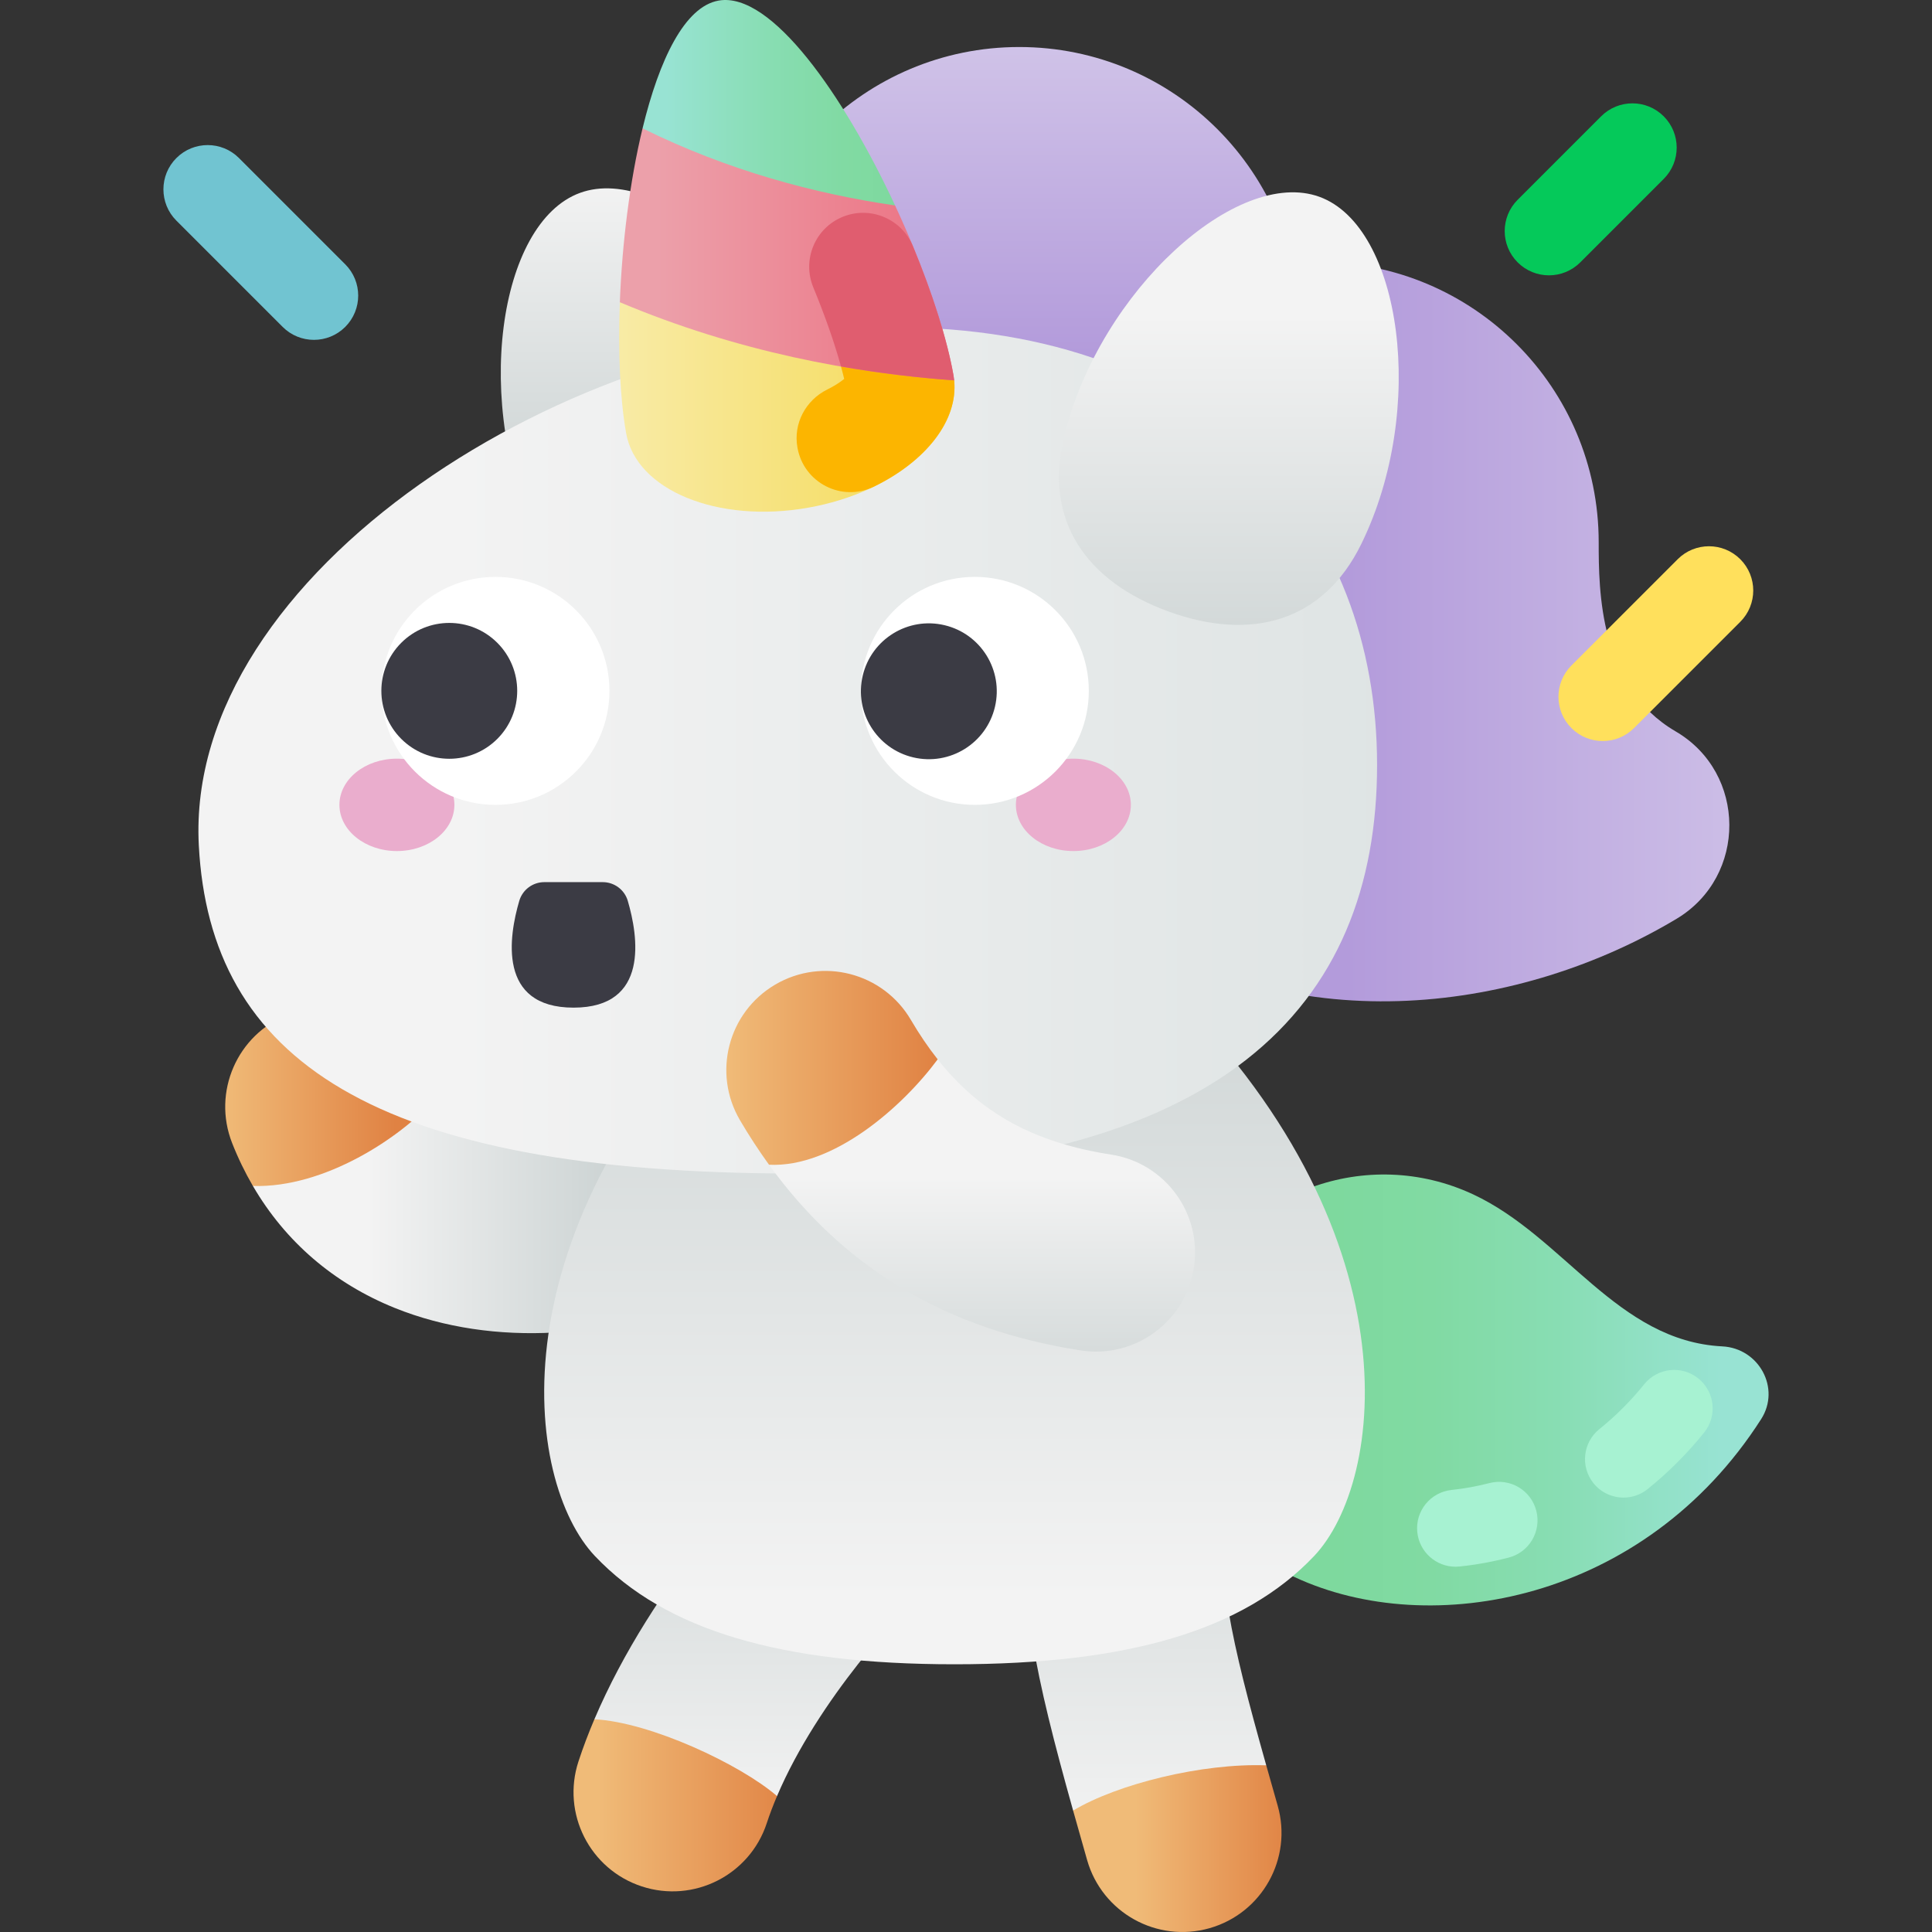 <svg id="Capa_1" enable-background="new 0 0 502 502" height="512" viewBox="0 0 502 502" width="512" xmlns="http://www.w3.org/2000/svg" xmlns:xlink="http://www.w3.org/1999/xlink"><rect x="0" y="0" width="502" height="502" fill="#333333" stroke="none"/><linearGradient id="lg1"><stop offset="0" stop-color="#7ed99e"/><stop offset=".253" stop-color="#81daa3"/><stop offset=".573" stop-color="#88ddb3"/><stop offset=".926" stop-color="#95e2cd"/><stop offset="1" stop-color="#98e3d3"/></linearGradient><linearGradient id="SVGID_1_" gradientTransform="matrix(-1 0 0 1 910.632 0)" gradientUnits="userSpaceOnUse" x1="564.046" x2="463.083" xlink:href="#lg1" y1="361.16" y2="361.16"/><linearGradient id="lg2"><stop offset="0" stop-color="#cdd4d4"/><stop offset="1" stop-color="#f3f3f3"/></linearGradient><linearGradient id="SVGID_2_" gradientUnits="userSpaceOnUse" x1="203.035" x2="203.035" xlink:href="#lg2" y1="372.181" y2="473.727"/><linearGradient id="SVGID_3_" gradientUnits="userSpaceOnUse" x1="297.066" x2="297.066" xlink:href="#lg2" y1="363.155" y2="478.796"/><linearGradient id="lg3"><stop offset="0" stop-color="#e08243"/><stop offset="1" stop-color="#f0bb78"/></linearGradient><linearGradient id="SVGID_4_" gradientTransform="matrix(-1 0 0 1 911.094 0)" gradientUnits="userSpaceOnUse" x1="575.281" x2="616.101" xlink:href="#lg3" y1="480.323" y2="480.323"/><linearGradient id="SVGID_5_" gradientUnits="userSpaceOnUse" x1="157.436" x2="95.904" xlink:href="#lg2" y1="316.049" y2="316.049"/><linearGradient id="SVGID_6_" gradientTransform="matrix(-1 0 0 1 911.094 0)" gradientUnits="userSpaceOnUse" x1="808.246" x2="853.477" xlink:href="#lg3" y1="284.996" y2="284.996"/><linearGradient id="lg4"><stop offset="0" stop-color="#b39bdb"/><stop offset="1" stop-color="#d0c3e8"/></linearGradient><linearGradient id="SVGID_7_" gradientTransform="matrix(-1 0 0 1 910.632 0)" gradientUnits="userSpaceOnUse" x1="560.474" x2="443.593" xlink:href="#lg4" y1="164.135" y2="164.135"/><linearGradient id="SVGID_8_" gradientTransform="matrix(-1 0 0 1 910.632 0)" gradientUnits="userSpaceOnUse" x1="645.808" x2="645.808" xlink:href="#lg4" y1="91.812" y2="11.166"/><linearGradient id="SVGID_9_" gradientTransform="matrix(-1 0 0 1 911.094 0)" gradientUnits="userSpaceOnUse" x1="736.83" x2="736.83" xlink:href="#lg2" y1="126.572" y2="45.889"/><linearGradient id="SVGID_10_" gradientTransform="matrix(-1 0 0 1 910.632 0)" gradientUnits="userSpaceOnUse" x1="662.617" x2="662.617" xlink:href="#lg2" y1="245.976" y2="414.771"/><linearGradient id="SVGID_11_" gradientTransform="matrix(-1 0 0 1 910.632 0)" gradientUnits="userSpaceOnUse" x1="482.356" x2="792.674" y1="194.97" y2="194.97"><stop offset="0" stop-color="#d9e0e0"/><stop offset="1" stop-color="#f3f3f3"/></linearGradient><linearGradient id="SVGID_12_" gradientTransform="matrix(-1 0 0 1 911.094 0)" gradientUnits="userSpaceOnUse" x1="660.896" x2="760.474" y1="104.554" y2="104.554"><stop offset="0" stop-color="#f4d952"/><stop offset="1" stop-color="#f9edaf"/></linearGradient><linearGradient id="SVGID_13_" gradientTransform="matrix(-1 0 0 1 910.632 0)" gradientUnits="userSpaceOnUse" x1="660.431" x2="739.962" y1="65.918" y2="65.918"><stop offset="0" stop-color="#ec6f80"/><stop offset="1" stop-color="#eca0aa"/></linearGradient><linearGradient id="SVGID_14_" gradientTransform="matrix(-1 0 0 1 910.632 0)" gradientUnits="userSpaceOnUse" x1="676.027" x2="737.373" xlink:href="#lg1" y1="26.693" y2="26.693"/><linearGradient id="SVGID_15_" gradientTransform="matrix(-1 0 0 1 911.094 0)" gradientUnits="userSpaceOnUse" x1="591.799" x2="591.799" xlink:href="#lg2" y1="177.586" y2="82.081"/><linearGradient id="SVGID_16_" gradientUnits="userSpaceOnUse" x1="255.17" x2="255.17" xlink:href="#lg2" y1="366.347" y2="306.031"/><linearGradient id="SVGID_17_" gradientTransform="matrix(-1 0 0 1 911.094 0)" gradientUnits="userSpaceOnUse" x1="667.453" x2="722.374" xlink:href="#lg3" y1="277.475" y2="277.475"/><linearGradient id="SVGID_18_" gradientTransform="matrix(-1 0 0 1 911.094 0)" gradientUnits="userSpaceOnUse" x1="703.891" x2="755.792" xlink:href="#lg3" y1="469.085" y2="469.085"/><g><path d="m336.376 409.781c-27.463-12.806-39.345-45.451-26.538-72.913 12.806-27.463 45.451-39.344 72.913-26.538 23.668 11.036 37.426 38.117 64.767 39.506 9.516.483 15.225 10.877 10.089 18.903-30.315 47.376-85.881 57.526-121.231 41.042z" fill="url(#SVGID_1_)"/><g fill="#a7f2d2"><path d="m378.196 407.088c-5.06 0-9.401-3.827-9.935-8.97-.569-5.493 3.422-10.408 8.916-10.978 3.224-.334 6.53-.935 9.826-1.785 5.346-1.379 10.801 1.838 12.18 7.186s-1.838 10.801-7.186 12.18c-4.255 1.098-8.548 1.876-12.758 2.312-.35.037-.698.055-1.043.055z"/><path d="m421.846 389.127c-2.924 0-5.822-1.276-7.797-3.731-3.462-4.303-2.781-10.598 1.522-14.06 4.248-3.418 8.17-7.342 11.656-11.663 3.467-4.298 9.762-4.972 14.062-1.503 4.298 3.468 4.971 9.764 1.502 14.062-4.383 5.432-9.323 10.373-14.683 14.686-1.847 1.487-4.062 2.209-6.262 2.209z"/></g><path d="m247.42 378.3c-7.787-11.896-23.746-15.227-35.641-7.439-13.29 8.7-42.477 40.934-57.336 75.866 13.518 22.358 33.423 23.484 47.458 19.955 10.644-25.056 32.893-48.963 38.196-52.816 11.802-7.816 15.086-23.708 7.323-35.566z" fill="url(#SVGID_2_)"/><path d="m329.013 458.692c-9.541-33.893-12.402-47.559-12.402-75.642 0-14.219-11.527-25.746-25.745-25.746s-25.746 11.527-25.746 25.746c0 33.704 3.61 51.302 13.714 87.399 20.217 6.306 37.731.035 50.179-11.757z" fill="url(#SVGID_3_)"/><path d="m329.013 458.692c.929 3.3 1.918 6.782 2.977 10.498 3.897 13.674-4.028 27.919-17.702 31.817-13.673 3.897-27.919-4.026-31.817-17.702-1.298-4.554-2.507-8.816-3.638-12.857 11.478-6.902 33.495-12.362 50.18-11.756z" fill="url(#SVGID_4_)"/><path d="m196.855 302.331c-5.915-12.931-21.193-18.618-34.122-12.701-10.951 5.01-28.515 7.465-40.896 2.466-3.704-1.495-6.669-3.574-9.052-6.3-11.322-.8-39.09 2.898-47.072 22.36 8.407 14.426 20.957 25.271 36.846 31.686 25.92 10.467 57.299 7.726 81.595-3.389 12.93-5.915 18.616-21.192 12.701-34.122z" fill="url(#SVGID_5_)"/><path d="m74.858 263.608c13.236-5.199 28.177 1.318 33.375 14.552 1.178 2.999 2.692 5.51 4.551 7.636-8.624 9.681-28.378 22.925-47.072 22.36-2.05-3.517-3.862-7.241-5.406-11.173-5.197-13.235 1.318-28.177 14.552-33.375z" fill="url(#SVGID_6_)"/><path d="m269.793 142.161c-.126-40.119 32.663-74.062 72.783-74.072 40.216-.009 72.82 32.589 72.82 72.802 0 12.584.123 37.554 19.995 49.154 18.495 10.796 18.62 37.67.254 48.683-39.902 23.925-98.097 32.521-145.058 1.046-.002 0-20.562-23.519-20.794-97.613z" fill="url(#SVGID_7_)"/><circle cx="264.824" cy="85.019" fill="url(#SVGID_8_)" r="72.802"/><path d="m150.726 50.109c21.317-7.759 56.941 24.248 66.318 62.111 5.453 22.02-5.783 37.879-27.1 45.638s-40.118 2.832-50.095-17.541c-17.157-35.032-10.44-82.45 10.877-90.208z" fill="url(#SVGID_9_)"/><path d="m193.853 255.353c-66.276 64.358-57.609 129.632-39.256 148.979s48.431 28.104 93.418 28.104 75.065-8.757 93.418-28.104 27.02-84.621-39.256-148.979z" fill="url(#SVGID_10_)"/><path d="m51.656 219.624c2.894 55.294 44.751 85.296 155.223 85.296s150.934-43.354 150.934-106.168-42.632-113.733-125.99-113.733c-83.359 0-183.869 63.876-180.167 134.605z" fill="url(#SVGID_11_)"/><g><path d="m118.067 209.131c0 6.629-6.687 12.003-14.937 12.003-8.249 0-14.936-5.374-14.936-12.003s6.687-12.004 14.936-12.004 14.937 5.375 14.937 12.004z" fill="#eaadcd"/><path d="m293.838 209.131c0 6.629-6.687 12.003-14.936 12.003s-14.936-5.374-14.936-12.003 6.687-12.004 14.936-12.004 14.936 5.375 14.936 12.004z" fill="#eaadcd"/><circle cx="128.737" cy="179.513" fill="#fff" r="29.618"/><ellipse cx="116.771" cy="179.513" fill="#3b3b44" rx="17.652" ry="17.652" transform="matrix(.707 -.707 .707 .707 -92.733 135.148)"/><circle cx="253.294" cy="179.513" fill="#fff" r="29.618"/><g fill="#3b3b44"><ellipse cx="241.329" cy="179.513" rx="17.652" ry="17.652" transform="matrix(.23 -.973 .973 .23 11.172 373.142)"/><path d="m156.613 229.209h-15.181c-3.007 0-5.658 1.976-6.506 4.862-2.672 9.09-5.742 27.748 14.097 27.748 19.838 0 16.769-18.659 14.097-27.748-.849-2.886-3.499-4.862-6.507-4.862z"/></g></g><g><path d="m247.927 98.831c1.457 14.437-15.156 29.068-37.968 33.091-23.49 4.142-44.655-4.534-47.272-19.378-1.592-9.029-2.122-21.113-1.631-34.014 30.966-5.885 55.296-1.466 86.871 20.301z" fill="url(#SVGID_12_)"/><path d="m214.981 101.192c1.9-.937 3.362-1.909 4.37-2.738-.245-1.032-.529-2.115-.831-3.22 9.706-.86 17.474-.66 29.406 3.597 1.059 10.49-7.42 21.084-20.89 27.635-8.326 4.049-18.219-1.022-19.826-10.14l-.016-.091c-1.094-6.197 2.144-12.258 7.787-15.043z" fill="#fcb500"/><path d="m166.959 33.346c22.519-1.543 44.527 1.631 65.613 20.04 7.398 15.884 13.076 32.215 15.182 44.158.076.429.131.858.174 1.287-26.221-1.881-56.441-7.464-86.871-20.301.575-15.141 2.562-31.403 5.902-45.184z" fill="url(#SVGID_13_)"/><path d="m219.09 56.29c7.115-2.825 15.191.585 18.115 7.66 5.099 12.337 8.908 24.295 10.548 33.595.076.429.129.858.172 1.287-9.349-.67-19.212-1.824-29.406-3.597-1.665-6.091-4.161-13.215-7.191-20.552-2.984-7.231.493-15.507 7.762-18.393z" fill="#e05d6f"/><path d="m166.959 33.346c4.343-17.925 10.972-31.646 19.765-33.196 13.692-2.414 32.551 24.689 45.847 53.236-20.777-3.031-43.389-9.048-65.612-20.04z" fill="url(#SVGID_14_)"/></g><path d="m342.834 51.139c-21.317-7.759-56.942 24.248-66.318 62.111-5.453 22.02 5.783 37.879 27.1 45.638s40.118 2.832 50.095-17.541c17.157-35.032 10.44-82.45-10.877-90.208z" fill="url(#SVGID_15_)"/><path d="m288.709 300.002c-19.892-3.078-33.932-10.669-45.068-24.745-15.28-3.922-40.191 4.381-43.824 27.382 19.548 27.025 46.174 42.857 81.018 48.248 14.083 2.177 27.21-7.484 29.38-21.506 2.175-14.051-7.454-27.205-21.506-29.379z" fill="url(#SVGID_16_)"/><path d="m73.441 84.939-27.61-27.61c-4.491-4.491-4.491-11.772 0-16.264 4.491-4.491 11.773-4.491 16.264 0l27.61 27.61c4.491 4.491 4.491 11.772 0 16.264-4.491 4.491-11.773 4.492-16.264 0z" fill="#71c4d1"/><path d="m408.31 189.179c-4.491-4.491-4.491-11.773 0-16.264l27.611-27.61c4.491-4.491 11.772-4.491 16.264 0 4.491 4.491 4.491 11.772 0 16.264l-27.611 27.61c-4.491 4.491-11.772 4.491-16.264 0z" fill="#ffe05c"/><path d="m394.342 68.172c-4.491-4.491-4.491-11.772 0-16.264l21.686-21.686c4.491-4.491 11.772-4.492 16.264 0 4.491 4.491 4.491 11.772 0 16.264l-21.685 21.686c-4.492 4.49-11.774 4.491-16.265 0z" fill="#05c95a"/><path d="m201.435 255.827c12.262-7.199 28.038-3.095 35.237 9.167 2.202 3.751 4.517 7.162 6.97 10.263-9.306 12.547-27.224 28.2-43.824 27.382-2.644-3.655-5.162-7.509-7.55-11.575-7.199-12.262-3.095-28.038 9.167-35.237z" fill="url(#SVGID_17_)"/><path d="m150.31 457.671c1.2-3.662 2.589-7.318 4.132-10.945 14.536.744 37.885 11.698 47.458 19.955-.993 2.337-1.893 4.684-2.661 7.026-4.428 13.514-18.974 20.876-32.483 16.447-13.511-4.428-20.874-18.971-16.446-32.483z" fill="url(#SVGID_18_)"/></g></svg>